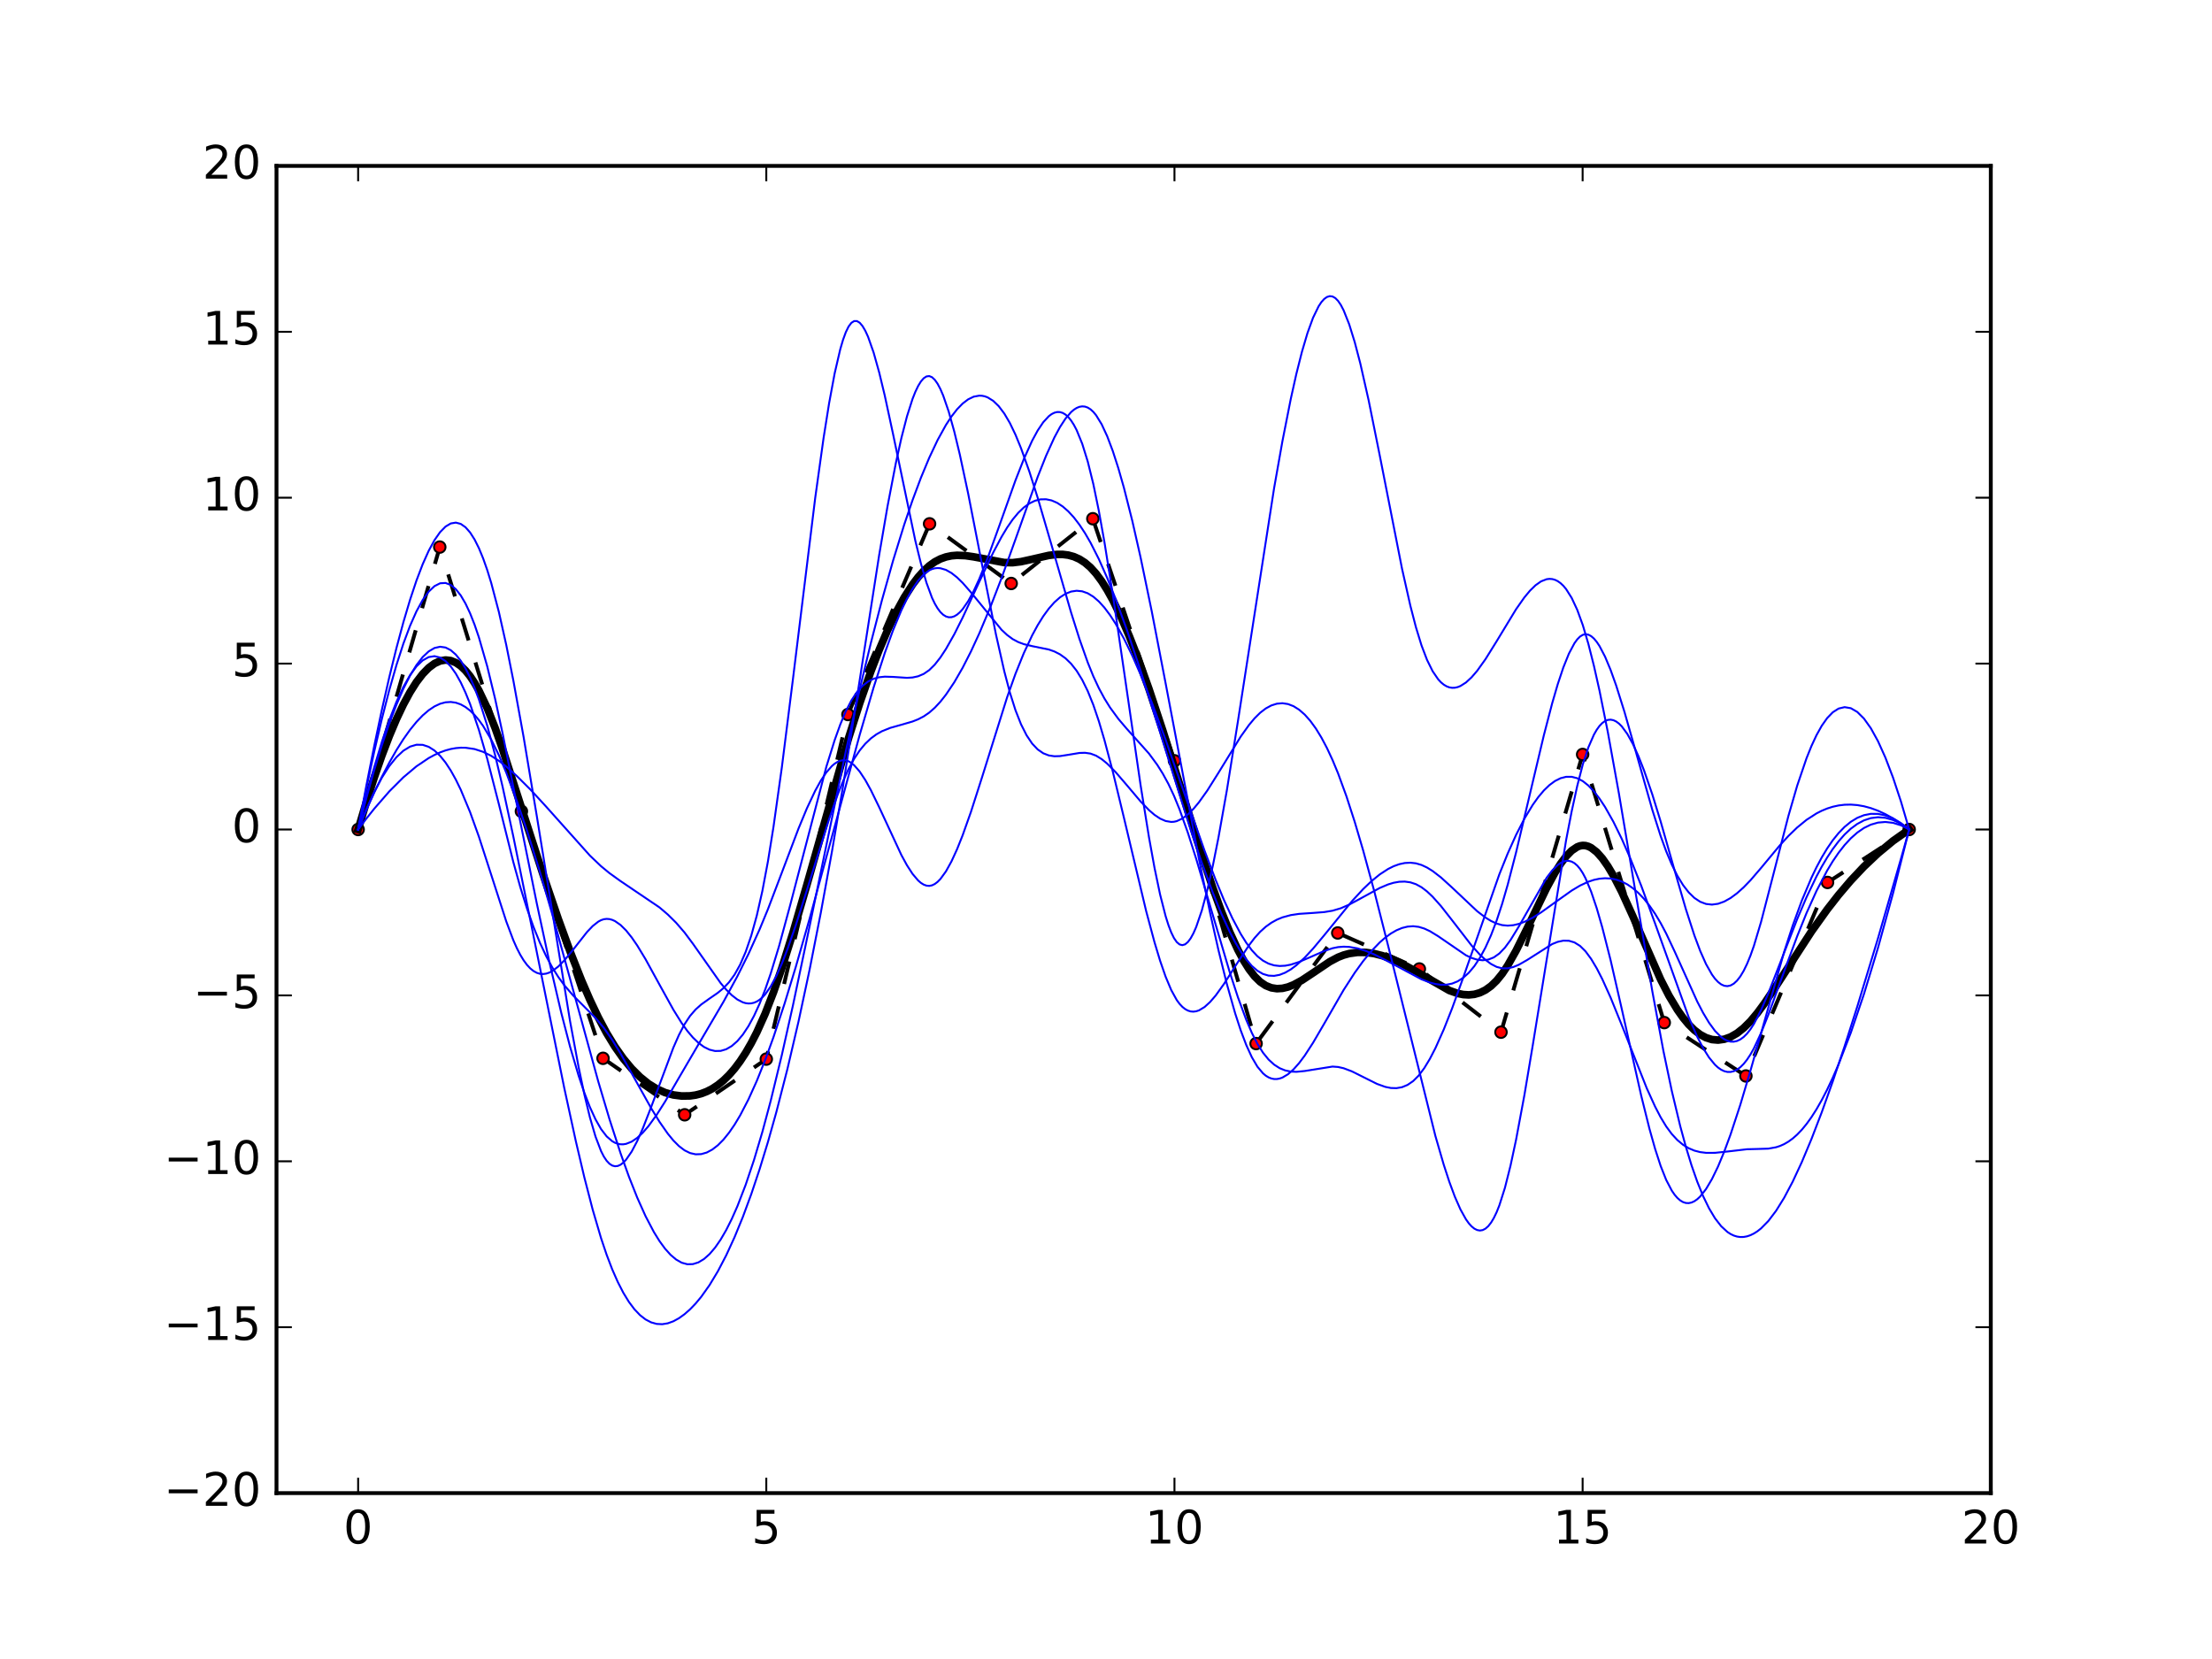 <?xml version="1.0" encoding="utf-8" standalone="no"?>
<!DOCTYPE svg PUBLIC "-//W3C//DTD SVG 1.1//EN"
  "http://www.w3.org/Graphics/SVG/1.1/DTD/svg11.dtd">
<!-- Created with matplotlib (http://matplotlib.org/) -->
<svg height="432pt" version="1.1" viewBox="0 0 576 432" width="576pt" xmlns="http://www.w3.org/2000/svg" xmlns:xlink="http://www.w3.org/1999/xlink">
 <defs>
  <style type="text/css">
*{stroke-linecap:butt;stroke-linejoin:round;stroke-miterlimit:100000;}
  </style>
 </defs>
 <g id="figure_1">
  <g id="patch_1">
   <path d="M 0 432 
L 576 432 
L 576 0 
L 0 0 
z
" style="fill:#ffffff;"/>
  </g>
  <g id="axes_1">
   <g id="patch_2">
    <path d="M 72 388.8 
L 518.4 388.8 
L 518.4 43.2 
L 72 43.2 
z
" style="fill:#ffffff;"/>
   </g>
   <g id="line2d_1">
    <path clip-path="url(#pff82e21179)" d="M 93.257 216 
L 114.514 142.457 
L 135.771 211.256 
L 157.029 275.582 
L 178.286 290.29 
L 199.543 275.791 
L 220.8 186.058 
L 242.057 136.403 
L 263.314 151.938 
L 284.571 135.074 
L 305.829 198.109 
L 327.086 271.746 
L 348.343 242.943 
L 369.6 252.316 
L 390.857 268.776 
L 412.114 196.458 
L 433.371 266.286 
L 454.629 280.179 
L 475.886 229.789 
L 497.143 216 
" style="fill:none;stroke:#000000;stroke-dasharray:6,6;stroke-dashoffset:0.0;"/>
    <defs>
     <path d="M 0 1.5 
C 0.398 1.5 0.779 1.342 1.061 1.061 
C 1.342 0.779 1.5 0.398 1.5 0 
C 1.5 -0.398 1.342 -0.779 1.061 -1.061 
C 0.779 -1.342 0.398 -1.5 0 -1.5 
C -0.398 -1.5 -0.779 -1.342 -1.061 -1.061 
C -1.342 -0.779 -1.5 -0.398 -1.5 0 
C -1.5 0.398 -1.342 0.779 -1.061 1.061 
C -0.779 1.342 -0.398 1.5 0 1.5 
z
" id="m73a9b9387b" style="stroke:#000000;stroke-width:0.5;"/>
    </defs>
    <g clip-path="url(#pff82e21179)">
     <use style="fill:#ff0000;stroke:#000000;stroke-width:0.5;" x="93.257" xlink:href="#m73a9b9387b" y="216.0"/>
     <use style="fill:#ff0000;stroke:#000000;stroke-width:0.5;" x="114.514" xlink:href="#m73a9b9387b" y="142.457"/>
     <use style="fill:#ff0000;stroke:#000000;stroke-width:0.5;" x="135.771" xlink:href="#m73a9b9387b" y="211.256"/>
     <use style="fill:#ff0000;stroke:#000000;stroke-width:0.5;" x="157.029" xlink:href="#m73a9b9387b" y="275.582"/>
     <use style="fill:#ff0000;stroke:#000000;stroke-width:0.5;" x="178.286" xlink:href="#m73a9b9387b" y="290.29"/>
     <use style="fill:#ff0000;stroke:#000000;stroke-width:0.5;" x="199.543" xlink:href="#m73a9b9387b" y="275.791"/>
     <use style="fill:#ff0000;stroke:#000000;stroke-width:0.5;" x="220.8" xlink:href="#m73a9b9387b" y="186.058"/>
     <use style="fill:#ff0000;stroke:#000000;stroke-width:0.5;" x="242.057" xlink:href="#m73a9b9387b" y="136.403"/>
     <use style="fill:#ff0000;stroke:#000000;stroke-width:0.5;" x="263.314" xlink:href="#m73a9b9387b" y="151.938"/>
     <use style="fill:#ff0000;stroke:#000000;stroke-width:0.5;" x="284.571" xlink:href="#m73a9b9387b" y="135.074"/>
     <use style="fill:#ff0000;stroke:#000000;stroke-width:0.5;" x="305.829" xlink:href="#m73a9b9387b" y="198.109"/>
     <use style="fill:#ff0000;stroke:#000000;stroke-width:0.5;" x="327.086" xlink:href="#m73a9b9387b" y="271.746"/>
     <use style="fill:#ff0000;stroke:#000000;stroke-width:0.5;" x="348.343" xlink:href="#m73a9b9387b" y="242.943"/>
     <use style="fill:#ff0000;stroke:#000000;stroke-width:0.5;" x="369.6" xlink:href="#m73a9b9387b" y="252.316"/>
     <use style="fill:#ff0000;stroke:#000000;stroke-width:0.5;" x="390.857" xlink:href="#m73a9b9387b" y="268.776"/>
     <use style="fill:#ff0000;stroke:#000000;stroke-width:0.5;" x="412.114" xlink:href="#m73a9b9387b" y="196.458"/>
     <use style="fill:#ff0000;stroke:#000000;stroke-width:0.5;" x="433.371" xlink:href="#m73a9b9387b" y="266.286"/>
     <use style="fill:#ff0000;stroke:#000000;stroke-width:0.5;" x="454.629" xlink:href="#m73a9b9387b" y="280.179"/>
     <use style="fill:#ff0000;stroke:#000000;stroke-width:0.5;" x="475.886" xlink:href="#m73a9b9387b" y="229.789"/>
     <use style="fill:#ff0000;stroke:#000000;stroke-width:0.5;" x="497.143" xlink:href="#m73a9b9387b" y="216.0"/>
    </g>
   </g>
   <g id="line2d_2">
    <path clip-path="url(#pff82e21179)" d="M 93.257 216 
L 95.393 208.855 
L 97.457 202.434 
L 99.451 196.711 
L 101.378 191.658 
L 103.239 187.249 
L 105.036 183.455 
L 106.772 180.25 
L 108.449 177.607 
L 110.068 175.498 
L 111.632 173.896 
L 113.144 172.775 
L 114.604 172.107 
L 116.016 171.865 
L 117.381 172.022 
L 118.701 172.55 
L 119.979 173.423 
L 121.216 174.613 
L 122.415 176.093 
L 123.578 177.837 
L 124.707 179.816 
L 126.871 184.374 
L 128.924 189.55 
L 130.882 195.126 
L 134.583 206.615 
L 141.412 227.721 
L 145.383 239.34 
L 148.439 247.721 
L 151.416 255.261 
L 153.613 260.347 
L 155.793 264.933 
L 157.966 269.007 
L 160.138 272.573 
L 162.311 275.653 
L 164.483 278.267 
L 166.656 280.437 
L 168.829 282.186 
L 171.001 283.535 
L 173.174 284.506 
L 175.346 285.12 
L 177.519 285.4 
L 179.691 285.363 
L 181.14 285.155 
L 182.588 284.782 
L 184.037 284.23 
L 185.485 283.485 
L 186.933 282.532 
L 188.382 281.356 
L 189.83 279.943 
L 191.279 278.279 
L 192.727 276.348 
L 194.175 274.137 
L 195.624 271.63 
L 197.072 268.814 
L 199.245 263.976 
L 201.417 258.377 
L 203.59 252.099 
L 206.487 242.884 
L 210.108 230.419 
L 220.97 192.18 
L 223.867 183.111 
L 226.764 174.854 
L 228.937 169.232 
L 231.109 164.129 
L 233.282 159.571 
L 235.454 155.587 
L 237.627 152.201 
L 239.075 150.291 
L 240.524 148.667 
L 241.972 147.337 
L 243.42 146.303 
L 244.869 145.544 
L 246.317 145.027 
L 247.765 144.722 
L 249.214 144.598 
L 251.386 144.684 
L 253.559 145.003 
L 261.525 146.489 
L 263.698 146.521 
L 265.87 146.257 
L 268.767 145.618 
L 273.112 144.623 
L 275.285 144.369 
L 276.733 144.372 
L 278.182 144.553 
L 279.63 144.948 
L 281.078 145.593 
L 282.527 146.523 
L 283.975 147.774 
L 285.423 149.379 
L 286.872 151.342 
L 288.32 153.641 
L 289.769 156.254 
L 291.941 160.715 
L 294.114 165.759 
L 296.286 171.313 
L 299.183 179.384 
L 302.804 190.294 
L 307.873 206.482 
L 312.943 222.634 
L 315.839 231.266 
L 318.012 237.237 
L 320.185 242.641 
L 322.357 247.359 
L 323.806 250.063 
L 325.254 252.373 
L 326.702 254.252 
L 328.151 255.67 
L 329.599 256.646 
L 331.047 257.223 
L 332.496 257.447 
L 333.944 257.361 
L 335.393 257.01 
L 336.841 256.438 
L 339.014 255.265 
L 341.91 253.344 
L 346.255 250.422 
L 348.428 249.267 
L 349.876 248.702 
L 351.325 248.304 
L 353.497 247.999 
L 355.67 248.013 
L 357.843 248.314 
L 360.015 248.869 
L 362.188 249.644 
L 365.084 250.963 
L 367.981 252.536 
L 377.396 257.923 
L 379.568 258.686 
L 381.017 258.981 
L 382.465 259.07 
L 383.913 258.923 
L 385.362 258.509 
L 386.81 257.798 
L 388.259 256.76 
L 389.707 255.363 
L 391.155 253.579 
L 392.604 251.407 
L 394.776 247.563 
L 397.673 241.73 
L 402.742 231.215 
L 404.915 227.228 
L 406.363 224.926 
L 407.812 222.993 
L 409.26 221.504 
L 410.709 220.531 
L 411.433 220.261 
L 412.157 220.147 
L 412.881 220.195 
L 413.605 220.4 
L 414.329 220.754 
L 415.778 221.876 
L 417.226 223.501 
L 418.675 225.564 
L 420.123 228.003 
L 422.296 232.23 
L 425.192 238.597 
L 432.434 255.066 
L 434.607 259.301 
L 436.787 262.933 
L 438.249 265.001 
L 439.722 266.773 
L 441.21 268.24 
L 442.717 269.39 
L 444.244 270.213 
L 445.796 270.698 
L 447.377 270.835 
L 448.988 270.613 
L 450.635 270.022 
L 452.319 269.05 
L 454.046 267.688 
L 455.817 265.924 
L 457.637 263.752 
L 459.518 261.198 
L 462.49 256.761 
L 471.699 242.563 
L 475.796 236.832 
L 478.768 233.024 
L 481.951 229.283 
L 485.364 225.661 
L 489.022 222.206 
L 492.943 218.969 
L 497.143 216 
L 497.143 216 
" style="fill:none;stroke:#000000;stroke-linecap:square;stroke-width:2.0;"/>
   </g>
   <g id="line2d_3">
    <path clip-path="url(#pff82e21179)" d="M 93.257 216 
L 95.393 204.597 
L 97.457 194.201 
L 99.451 184.779 
L 101.378 176.299 
L 103.239 168.729 
L 105.036 162.038 
L 106.772 156.194 
L 108.449 151.164 
L 110.068 146.917 
L 111.632 143.421 
L 113.144 140.644 
L 114.604 138.554 
L 116.016 137.119 
L 117.381 136.307 
L 118.701 136.087 
L 119.979 136.426 
L 121.216 137.293 
L 122.415 138.656 
L 123.578 140.482 
L 124.707 142.74 
L 125.804 145.398 
L 126.871 148.424 
L 127.91 151.787 
L 129.914 159.392 
L 131.831 167.959 
L 133.68 177.233 
L 136.354 191.962 
L 139.765 212.399 
L 148.439 265.9 
L 150.678 277.919 
L 152.151 284.921 
L 153.613 290.974 
L 155.068 295.959 
L 156.517 299.757 
L 157.242 301.173 
L 157.966 302.258 
L 158.69 303.028 
L 159.414 303.5 
L 160.138 303.69 
L 160.863 303.616 
L 161.587 303.294 
L 162.311 302.742 
L 163.035 301.977 
L 164.483 299.874 
L 165.932 297.122 
L 167.38 293.856 
L 169.553 288.291 
L 175.346 272.791 
L 176.795 269.502 
L 178.243 266.72 
L 179.691 264.538 
L 181.14 262.868 
L 182.588 261.57 
L 184.761 260.015 
L 186.933 258.514 
L 188.382 257.311 
L 189.83 255.783 
L 191.279 253.792 
L 192.727 251.197 
L 194.175 247.86 
L 195.624 243.641 
L 197.072 238.401 
L 198.52 232.001 
L 199.969 224.303 
L 201.417 215.299 
L 203.59 199.829 
L 206.487 176.793 
L 212.28 129.651 
L 214.453 114.077 
L 215.901 104.982 
L 217.349 97.195 
L 218.798 90.957 
L 219.522 88.494 
L 220.246 86.508 
L 220.97 85.029 
L 221.695 84.068 
L 222.419 83.603 
L 223.143 83.604 
L 223.867 84.042 
L 224.591 84.889 
L 225.316 86.118 
L 226.04 87.698 
L 227.488 91.801 
L 228.937 96.971 
L 230.385 102.979 
L 232.557 113.064 
L 238.351 140.814 
L 239.799 146.711 
L 241.248 151.735 
L 242.696 155.663 
L 243.42 157.18 
L 244.145 158.413 
L 244.869 159.373 
L 245.593 160.072 
L 246.317 160.521 
L 247.041 160.732 
L 247.765 160.717 
L 248.49 160.488 
L 249.214 160.057 
L 249.938 159.435 
L 250.662 158.634 
L 252.111 156.543 
L 253.559 153.877 
L 255.007 150.732 
L 257.18 145.321 
L 260.077 137.305 
L 264.422 125.097 
L 266.594 119.566 
L 268.767 114.765 
L 270.215 112.097 
L 271.664 109.941 
L 273.112 108.374 
L 273.836 107.835 
L 274.561 107.471 
L 275.285 107.291 
L 276.009 107.306 
L 276.733 107.524 
L 277.457 107.955 
L 278.182 108.609 
L 278.906 109.494 
L 279.63 110.62 
L 280.354 111.997 
L 281.802 115.539 
L 283.251 120.197 
L 284.699 126.044 
L 286.148 133.096 
L 287.596 141.179 
L 289.769 154.783 
L 292.665 174.587 
L 297.01 204.476 
L 299.183 217.978 
L 300.631 225.967 
L 302.08 232.904 
L 303.528 238.579 
L 304.252 240.879 
L 304.977 242.785 
L 305.701 244.272 
L 306.425 245.317 
L 307.149 245.926 
L 307.873 246.116 
L 308.598 245.903 
L 309.322 245.304 
L 310.046 244.337 
L 310.77 243.017 
L 311.494 241.363 
L 312.943 237.115 
L 314.391 231.73 
L 315.839 225.341 
L 317.288 218.084 
L 319.46 205.866 
L 322.357 187.793 
L 331.772 127.115 
L 333.944 114.866 
L 336.117 103.872 
L 337.565 97.374 
L 339.014 91.635 
L 340.462 86.734 
L 341.91 82.752 
L 343.359 79.768 
L 344.083 78.675 
L 344.807 77.862 
L 345.531 77.339 
L 346.255 77.116 
L 346.98 77.203 
L 347.704 77.609 
L 348.428 78.345 
L 349.152 79.413 
L 349.876 80.799 
L 351.325 84.44 
L 352.773 89.111 
L 354.222 94.653 
L 356.394 104.257 
L 359.291 118.641 
L 365.084 148.09 
L 367.257 157.742 
L 368.705 163.327 
L 370.154 168.051 
L 371.602 171.847 
L 373.051 174.774 
L 374.499 176.895 
L 375.223 177.674 
L 375.947 178.276 
L 376.672 178.71 
L 377.396 178.984 
L 378.12 179.105 
L 378.844 179.082 
L 379.568 178.923 
L 380.292 178.636 
L 381.741 177.713 
L 383.189 176.376 
L 384.638 174.692 
L 386.81 171.656 
L 389.707 167.003 
L 394.776 158.654 
L 396.949 155.558 
L 398.397 153.814 
L 399.846 152.402 
L 401.294 151.384 
L 402.742 150.824 
L 403.467 150.736 
L 404.191 150.787 
L 404.915 150.985 
L 405.639 151.336 
L 406.363 151.851 
L 407.088 152.536 
L 407.812 153.399 
L 409.26 155.693 
L 410.709 158.797 
L 412.157 162.775 
L 413.605 167.66 
L 415.054 173.377 
L 416.502 179.823 
L 418.675 190.641 
L 421.571 206.676 
L 425.917 232.536 
L 430.262 258.137 
L 433.158 273.711 
L 435.332 284.073 
L 437.517 293.196 
L 438.984 298.587 
L 440.464 303.426 
L 441.961 307.711 
L 443.477 311.441 
L 445.017 314.615 
L 446.583 317.232 
L 448.178 319.292 
L 449.807 320.794 
L 450.635 321.335 
L 451.472 321.736 
L 452.319 321.997 
L 453.177 322.118 
L 454.046 322.099 
L 454.925 321.939 
L 455.817 321.639 
L 456.72 321.198 
L 457.637 320.614 
L 458.569 319.879 
L 460.486 317.927 
L 462.49 315.283 
L 464.596 311.889 
L 466.822 307.684 
L 469.184 302.61 
L 471.699 296.608 
L 474.384 289.617 
L 477.256 281.579 
L 480.332 272.434 
L 483.628 262.124 
L 489.022 244.342 
L 495.007 223.604 
L 497.143 216 
L 497.143 216 
" style="fill:none;stroke:#0000ff;stroke-linecap:square;stroke-width:0.5;"/>
   </g>
   <g id="line2d_4">
    <path clip-path="url(#pff82e21179)" d="M 93.257 216 
L 95.393 207.821 
L 97.457 200.512 
L 99.451 194.042 
L 101.378 188.379 
L 103.239 183.494 
L 105.036 179.353 
L 106.772 175.927 
L 108.449 173.183 
L 110.068 171.09 
L 111.632 169.618 
L 113.144 168.735 
L 114.604 168.409 
L 116.016 168.61 
L 117.381 169.306 
L 118.701 170.465 
L 119.979 172.057 
L 121.216 174.051 
L 122.415 176.414 
L 123.578 179.116 
L 124.707 182.126 
L 126.871 188.942 
L 128.924 196.613 
L 130.882 204.888 
L 133.68 217.887 
L 138.928 243.72 
L 146.923 283.268 
L 149.936 297.123 
L 152.151 306.544 
L 154.341 315.013 
L 156.517 322.426 
L 157.966 326.73 
L 159.414 330.519 
L 160.863 333.814 
L 162.311 336.634 
L 163.759 339.001 
L 165.208 340.934 
L 166.656 342.455 
L 168.104 343.583 
L 169.553 344.34 
L 171.001 344.745 
L 172.45 344.82 
L 173.898 344.584 
L 175.346 344.058 
L 176.795 343.263 
L 178.243 342.219 
L 179.691 340.943 
L 181.14 339.437 
L 182.588 337.696 
L 184.761 334.638 
L 186.933 331.036 
L 189.106 326.878 
L 191.279 322.153 
L 193.451 316.851 
L 195.624 310.961 
L 197.796 304.471 
L 199.969 297.372 
L 202.141 289.653 
L 205.038 278.384 
L 207.935 265.982 
L 210.832 252.431 
L 213.728 237.714 
L 216.625 221.813 
L 219.522 204.71 
L 223.143 181.711 
L 228.937 144.509 
L 231.109 131.843 
L 233.282 120.558 
L 234.73 114.015 
L 236.178 108.409 
L 237.627 103.868 
L 238.351 102.038 
L 239.075 100.522 
L 239.799 99.337 
L 240.524 98.499 
L 241.248 98.024 
L 241.972 97.929 
L 242.696 98.224 
L 243.42 98.898 
L 244.145 99.928 
L 244.869 101.293 
L 245.593 102.971 
L 247.041 107.176 
L 248.49 112.371 
L 249.938 118.381 
L 252.111 128.541 
L 255.732 147.076 
L 259.353 165.25 
L 261.525 174.847 
L 262.973 180.337 
L 264.422 184.917 
L 265.87 188.596 
L 267.319 191.468 
L 268.767 193.623 
L 270.215 195.154 
L 271.664 196.154 
L 273.112 196.715 
L 274.561 196.928 
L 276.009 196.887 
L 278.182 196.55 
L 281.078 196.07 
L 282.527 196.024 
L 283.975 196.232 
L 285.423 196.779 
L 286.872 197.673 
L 288.32 198.855 
L 290.493 201.041 
L 293.39 204.413 
L 297.01 208.695 
L 299.183 210.944 
L 300.631 212.187 
L 302.08 213.155 
L 303.528 213.789 
L 304.977 214.03 
L 305.701 213.984 
L 306.425 213.819 
L 307.873 213.147 
L 309.322 212.065 
L 310.77 210.628 
L 312.218 208.89 
L 314.391 205.84 
L 317.288 201.231 
L 323.081 191.803 
L 325.254 188.76 
L 326.702 187.029 
L 328.151 185.597 
L 329.599 184.484 
L 331.047 183.697 
L 332.496 183.24 
L 333.944 183.117 
L 335.393 183.334 
L 336.841 183.895 
L 338.289 184.806 
L 339.738 186.072 
L 341.186 187.696 
L 342.635 189.685 
L 344.083 192.043 
L 345.531 194.774 
L 346.98 197.885 
L 348.428 201.379 
L 350.601 207.327 
L 352.773 214.034 
L 354.946 221.392 
L 357.843 232.022 
L 361.463 246.263 
L 373.775 295.811 
L 375.947 303.287 
L 377.396 307.725 
L 378.844 311.632 
L 380.292 314.925 
L 381.741 317.522 
L 382.465 318.533 
L 383.189 319.339 
L 383.913 319.931 
L 384.638 320.296 
L 385.362 320.426 
L 386.086 320.31 
L 386.81 319.937 
L 387.534 319.298 
L 388.259 318.382 
L 388.983 317.179 
L 389.707 315.679 
L 390.431 313.87 
L 391.88 309.304 
L 393.328 303.562 
L 394.776 296.814 
L 396.949 285.175 
L 399.121 272.225 
L 407.812 218.768 
L 409.26 211.283 
L 410.709 204.657 
L 412.157 199.061 
L 413.605 194.621 
L 415.054 191.303 
L 415.778 190.043 
L 416.502 189.038 
L 417.226 188.28 
L 417.95 187.759 
L 418.675 187.467 
L 419.399 187.395 
L 420.123 187.535 
L 420.847 187.878 
L 421.571 188.415 
L 422.296 189.138 
L 423.744 191.107 
L 425.192 193.715 
L 426.641 196.894 
L 428.089 200.574 
L 430.262 206.883 
L 432.434 213.932 
L 436.059 226.638 
L 438.984 236.704 
L 441.21 243.568 
L 442.717 247.593 
L 444.244 251.038 
L 445.796 253.782 
L 446.583 254.854 
L 447.377 255.706 
L 448.178 256.323 
L 448.988 256.69 
L 449.807 256.792 
L 450.635 256.614 
L 451.472 256.141 
L 452.319 255.358 
L 453.177 254.251 
L 454.046 252.803 
L 454.925 251.001 
L 455.817 248.829 
L 456.72 246.273 
L 458.569 240.088 
L 461.476 228.882 
L 465.693 212.488 
L 467.985 204.588 
L 470.421 197.431 
L 471.699 194.259 
L 473.019 191.426 
L 474.384 188.983 
L 475.796 186.982 
L 477.256 185.474 
L 478.768 184.508 
L 480.332 184.138 
L 481.951 184.414 
L 483.628 185.386 
L 485.364 187.106 
L 487.161 189.626 
L 489.022 192.996 
L 490.949 197.267 
L 492.943 202.491 
L 495.007 208.718 
L 497.143 216 
L 497.143 216 
" style="fill:none;stroke:#0000ff;stroke-linecap:square;stroke-width:0.5;"/>
   </g>
   <g id="line2d_5">
    <path clip-path="url(#pff82e21179)" d="M 93.257 216 
L 95.393 205.279 
L 97.457 195.676 
L 99.451 187.15 
L 101.378 179.658 
L 103.239 173.158 
L 105.036 167.608 
L 106.772 162.965 
L 108.449 159.188 
L 110.068 156.233 
L 111.632 154.059 
L 113.144 152.624 
L 114.604 151.885 
L 116.016 151.801 
L 117.381 152.328 
L 118.701 153.425 
L 119.979 155.049 
L 121.216 157.158 
L 122.415 159.711 
L 123.578 162.664 
L 124.707 165.976 
L 126.871 173.505 
L 128.924 181.963 
L 130.882 191.009 
L 134.583 209.521 
L 139.765 235.179 
L 143.023 250.354 
L 146.156 263.762 
L 148.439 272.544 
L 150.678 280.143 
L 152.151 284.513 
L 153.613 288.298 
L 155.068 291.474 
L 156.517 294.017 
L 157.966 295.907 
L 159.414 297.164 
L 160.138 297.571 
L 160.863 297.837 
L 161.587 297.97 
L 162.311 297.975 
L 163.035 297.858 
L 164.483 297.284 
L 165.932 296.296 
L 167.38 294.944 
L 168.829 293.277 
L 171.001 290.291 
L 173.174 286.871 
L 176.795 280.653 
L 181.864 271.977 
L 188.382 260.882 
L 192.003 254.225 
L 194.9 248.412 
L 197.796 242.017 
L 199.969 236.754 
L 203.59 227.226 
L 207.935 215.746 
L 210.108 210.507 
L 212.28 205.9 
L 213.728 203.29 
L 215.177 201.125 
L 216.625 199.473 
L 217.349 198.859 
L 218.074 198.398 
L 218.798 198.098 
L 219.522 197.968 
L 220.246 198.015 
L 220.97 198.247 
L 221.695 198.667 
L 222.419 199.262 
L 223.867 200.921 
L 225.316 203.113 
L 226.764 205.727 
L 228.937 210.196 
L 234.73 222.678 
L 236.178 225.325 
L 237.627 227.56 
L 239.075 229.272 
L 239.799 229.898 
L 240.524 230.351 
L 241.248 230.617 
L 241.972 230.684 
L 242.696 230.539 
L 243.42 230.187 
L 244.145 229.639 
L 244.869 228.904 
L 246.317 226.915 
L 247.765 224.301 
L 249.214 221.143 
L 250.662 217.521 
L 252.835 211.397 
L 255.732 202.365 
L 262.249 181.577 
L 264.422 175.469 
L 266.594 170.09 
L 268.767 165.458 
L 270.215 162.79 
L 271.664 160.463 
L 273.112 158.479 
L 274.561 156.841 
L 276.009 155.554 
L 277.457 154.621 
L 278.906 154.044 
L 280.354 153.828 
L 281.802 153.976 
L 283.251 154.49 
L 284.699 155.375 
L 286.148 156.628 
L 287.596 158.231 
L 289.044 160.161 
L 290.493 162.397 
L 292.665 166.276 
L 294.838 170.719 
L 297.01 175.652 
L 299.907 182.862 
L 303.528 192.646 
L 308.598 207.156 
L 313.667 221.53 
L 316.564 229.157 
L 318.736 234.4 
L 320.909 239.114 
L 323.081 243.191 
L 324.53 245.502 
L 325.978 247.448 
L 327.427 249 
L 328.875 250.146 
L 330.323 250.924 
L 331.772 251.376 
L 333.22 251.542 
L 334.668 251.466 
L 336.117 251.189 
L 338.289 250.487 
L 341.186 249.238 
L 344.807 247.644 
L 346.98 246.922 
L 348.428 246.624 
L 349.876 246.511 
L 351.325 246.573 
L 353.497 246.954 
L 355.67 247.625 
L 357.843 248.526 
L 360.739 249.979 
L 370.154 255.004 
L 372.326 255.844 
L 373.775 256.23 
L 375.223 256.431 
L 376.672 256.409 
L 378.12 256.124 
L 379.568 255.539 
L 381.017 254.614 
L 382.465 253.31 
L 383.913 251.588 
L 385.362 249.411 
L 386.81 246.739 
L 388.259 243.533 
L 389.707 239.754 
L 391.155 235.364 
L 392.604 230.372 
L 394.776 221.998 
L 398.397 206.715 
L 402.018 191.453 
L 404.191 183.11 
L 405.639 178.147 
L 407.088 173.807 
L 408.536 170.214 
L 409.984 167.491 
L 410.709 166.496 
L 411.433 165.764 
L 412.157 165.312 
L 412.881 165.15 
L 413.605 165.266 
L 414.329 165.646 
L 415.054 166.275 
L 415.778 167.139 
L 416.502 168.222 
L 417.95 170.988 
L 419.399 174.455 
L 420.847 178.505 
L 423.02 185.415 
L 425.917 195.567 
L 430.262 210.884 
L 432.434 217.719 
L 433.883 221.7 
L 435.332 225.139 
L 436.787 228.049 
L 438.249 230.45 
L 439.722 232.364 
L 441.21 233.811 
L 442.717 234.812 
L 444.244 235.387 
L 445.796 235.557 
L 447.377 235.343 
L 448.988 234.764 
L 450.635 233.843 
L 452.319 232.599 
L 454.046 231.053 
L 455.817 229.226 
L 458.569 226.02 
L 463.529 220.05 
L 465.693 217.689 
L 467.985 215.473 
L 470.421 213.484 
L 473.019 211.809 
L 474.384 211.116 
L 475.796 210.533 
L 477.256 210.071 
L 478.768 209.74 
L 480.332 209.551 
L 481.951 209.515 
L 483.628 209.643 
L 485.364 209.944 
L 487.161 210.43 
L 489.022 211.111 
L 490.949 211.998 
L 492.943 213.101 
L 495.007 214.432 
L 497.143 216 
L 497.143 216 
" style="fill:none;stroke:#0000ff;stroke-linecap:square;stroke-width:0.5;"/>
   </g>
   <g id="line2d_6">
    <path clip-path="url(#pff82e21179)" d="M 93.257 216 
L 95.393 210.704 
L 97.457 206.211 
L 99.451 202.482 
L 101.378 199.478 
L 103.239 197.159 
L 105.036 195.487 
L 106.772 194.421 
L 108.449 193.923 
L 110.068 193.953 
L 111.632 194.472 
L 113.144 195.44 
L 114.604 196.818 
L 116.016 198.567 
L 117.381 200.647 
L 118.701 203.019 
L 119.979 205.644 
L 122.415 211.494 
L 124.707 217.882 
L 127.91 227.787 
L 131.831 239.94 
L 133.68 244.857 
L 134.583 246.89 
L 135.475 248.622 
L 136.354 250.068 
L 137.223 251.245 
L 138.081 252.168 
L 138.928 252.852 
L 139.765 253.315 
L 140.593 253.571 
L 141.412 253.638 
L 142.222 253.53 
L 143.023 253.265 
L 143.817 252.856 
L 145.383 251.677 
L 146.923 250.12 
L 149.19 247.356 
L 152.883 242.667 
L 154.341 241.136 
L 155.793 239.992 
L 156.517 239.605 
L 157.242 239.363 
L 157.966 239.273 
L 158.69 239.329 
L 159.414 239.524 
L 160.138 239.848 
L 161.587 240.857 
L 163.035 242.293 
L 164.483 244.095 
L 165.932 246.199 
L 168.104 249.785 
L 171.725 256.389 
L 175.346 262.931 
L 177.519 266.421 
L 178.967 268.436 
L 180.416 270.152 
L 181.864 271.551 
L 183.312 272.616 
L 184.761 273.332 
L 186.209 273.683 
L 187.658 273.651 
L 189.106 273.222 
L 190.554 272.377 
L 192.003 271.102 
L 193.451 269.38 
L 194.9 267.194 
L 196.348 264.528 
L 197.796 261.367 
L 199.245 257.693 
L 200.693 253.499 
L 202.866 246.361 
L 205.762 235.699 
L 215.177 199.664 
L 217.349 192.713 
L 218.798 188.674 
L 220.246 185.209 
L 221.695 182.395 
L 223.143 180.22 
L 224.591 178.606 
L 226.04 177.476 
L 227.488 176.751 
L 228.937 176.352 
L 230.385 176.2 
L 232.557 176.266 
L 236.178 176.504 
L 237.627 176.414 
L 239.075 176.101 
L 240.524 175.486 
L 241.972 174.491 
L 243.42 173.056 
L 244.869 171.211 
L 246.317 169.01 
L 248.49 165.167 
L 250.662 160.84 
L 255.007 151.489 
L 258.628 143.883 
L 260.801 139.794 
L 262.249 137.381 
L 263.698 135.284 
L 265.146 133.539 
L 266.594 132.146 
L 268.043 131.101 
L 269.491 130.399 
L 270.94 130.036 
L 272.388 130.008 
L 273.836 130.31 
L 275.285 130.938 
L 276.733 131.888 
L 278.182 133.156 
L 279.63 134.737 
L 281.078 136.628 
L 282.527 138.823 
L 283.975 141.318 
L 286.148 145.611 
L 288.32 150.512 
L 290.493 155.942 
L 293.39 163.877 
L 297.01 174.654 
L 301.356 188.38 
L 310.046 216.067 
L 312.943 224.639 
L 315.839 232.522 
L 318.012 237.85 
L 320.185 242.576 
L 321.633 245.345 
L 323.081 247.778 
L 324.53 249.846 
L 325.978 251.524 
L 327.427 252.783 
L 328.875 253.615 
L 330.323 254.047 
L 331.772 254.112 
L 333.22 253.843 
L 334.668 253.273 
L 336.117 252.432 
L 337.565 251.355 
L 339.738 249.367 
L 341.91 247.028 
L 344.807 243.556 
L 352.049 234.666 
L 354.946 231.53 
L 357.118 229.46 
L 359.291 227.691 
L 361.463 226.276 
L 362.912 225.556 
L 364.36 225.034 
L 365.809 224.725 
L 367.257 224.644 
L 368.705 224.809 
L 370.154 225.234 
L 371.602 225.912 
L 373.051 226.809 
L 375.223 228.48 
L 378.12 231.115 
L 384.638 237.265 
L 386.81 238.927 
L 388.259 239.816 
L 389.707 240.486 
L 391.155 240.898 
L 392.604 241.035 
L 394.052 240.919 
L 395.5 240.581 
L 396.949 240.049 
L 399.121 238.955 
L 401.294 237.591 
L 404.915 234.993 
L 409.26 231.904 
L 411.433 230.604 
L 413.605 229.596 
L 415.054 229.119 
L 416.502 228.814 
L 417.95 228.692 
L 419.399 228.766 
L 420.847 229.049 
L 422.296 229.555 
L 423.744 230.294 
L 425.192 231.282 
L 426.641 232.528 
L 428.089 234.048 
L 429.537 235.853 
L 430.986 237.956 
L 432.434 240.369 
L 433.883 243.106 
L 436.059 247.729 
L 441.961 260.815 
L 443.477 263.728 
L 445.017 266.302 
L 446.583 268.44 
L 448.178 270.043 
L 448.988 270.613 
L 449.807 271.013 
L 450.635 271.23 
L 451.472 271.253 
L 452.319 271.069 
L 453.177 270.665 
L 454.046 270.029 
L 454.925 269.15 
L 455.817 268.015 
L 456.72 266.612 
L 458.569 263.035 
L 460.486 258.6 
L 463.529 250.794 
L 467.985 239.334 
L 470.421 233.623 
L 473.019 228.203 
L 474.384 225.668 
L 475.796 223.285 
L 477.256 221.079 
L 478.768 219.076 
L 480.332 217.303 
L 481.951 215.786 
L 483.628 214.552 
L 485.364 213.625 
L 487.161 213.032 
L 489.022 212.801 
L 490.949 212.955 
L 492.943 213.523 
L 495.007 214.529 
L 497.143 216 
L 497.143 216 
" style="fill:none;stroke:#0000ff;stroke-linecap:square;stroke-width:0.5;"/>
   </g>
   <g id="line2d_7">
    <path clip-path="url(#pff82e21179)" d="M 93.257 216 
L 95.393 207.351 
L 97.457 199.747 
L 99.451 193.142 
L 101.378 187.491 
L 103.239 182.75 
L 105.036 178.872 
L 106.772 175.814 
L 108.449 173.529 
L 110.068 171.973 
L 111.632 171.102 
L 113.144 170.868 
L 114.604 171.229 
L 116.016 172.138 
L 117.381 173.551 
L 118.701 175.422 
L 119.979 177.706 
L 121.216 180.359 
L 122.415 183.335 
L 124.707 190.077 
L 126.871 197.572 
L 129.914 209.435 
L 133.68 224.521 
L 135.475 230.98 
L 137.223 236.574 
L 138.928 241.383 
L 140.593 245.489 
L 142.222 248.974 
L 143.817 251.921 
L 145.383 254.409 
L 146.923 256.522 
L 149.19 259.167 
L 152.151 262.141 
L 155.068 265.085 
L 157.242 267.666 
L 159.414 270.78 
L 161.587 274.327 
L 165.208 280.783 
L 169.553 288.561 
L 171.725 292.107 
L 173.898 295.219 
L 175.346 296.979 
L 176.795 298.433 
L 178.243 299.536 
L 179.691 300.252 
L 181.14 300.58 
L 182.588 300.531 
L 184.037 300.114 
L 185.485 299.34 
L 186.933 298.218 
L 188.382 296.757 
L 189.83 294.969 
L 191.279 292.863 
L 192.727 290.448 
L 194.9 286.271 
L 197.072 281.456 
L 199.245 276.037 
L 201.417 270.051 
L 204.314 261.296 
L 207.211 251.808 
L 210.832 239.168 
L 216.625 217.907 
L 223.867 191.342 
L 227.488 179.001 
L 230.385 170.066 
L 232.557 164.096 
L 234.73 158.885 
L 236.178 155.892 
L 237.627 153.323 
L 239.075 151.214 
L 240.524 149.601 
L 241.972 148.518 
L 242.696 148.185 
L 243.42 147.987 
L 244.145 147.916 
L 244.869 147.966 
L 246.317 148.395 
L 247.765 149.212 
L 249.214 150.356 
L 250.662 151.767 
L 252.835 154.251 
L 260.801 163.997 
L 262.249 165.349 
L 263.698 166.42 
L 265.146 167.193 
L 266.594 167.73 
L 268.767 168.248 
L 273.112 169.133 
L 274.561 169.644 
L 276.009 170.382 
L 277.457 171.418 
L 278.906 172.823 
L 280.354 174.668 
L 281.802 177.025 
L 283.251 179.965 
L 284.699 183.558 
L 286.148 187.838 
L 287.596 192.717 
L 289.769 200.916 
L 292.665 212.914 
L 298.459 237.252 
L 300.631 245.358 
L 302.08 250.154 
L 303.528 254.335 
L 304.977 257.79 
L 306.425 260.412 
L 307.149 261.395 
L 307.873 262.173 
L 308.598 262.755 
L 309.322 263.151 
L 310.046 263.373 
L 310.77 263.43 
L 311.494 263.333 
L 312.218 263.093 
L 313.667 262.223 
L 315.115 260.905 
L 316.564 259.222 
L 318.736 256.194 
L 322.357 250.506 
L 325.254 246.13 
L 326.702 244.229 
L 328.151 242.624 
L 329.599 241.319 
L 331.047 240.283 
L 332.496 239.481 
L 333.944 238.882 
L 336.117 238.29 
L 338.289 237.968 
L 341.91 237.727 
L 344.807 237.505 
L 346.98 237.147 
L 349.152 236.505 
L 351.325 235.557 
L 354.222 234 
L 359.291 231.221 
L 361.463 230.303 
L 362.912 229.865 
L 364.36 229.607 
L 365.809 229.561 
L 367.257 229.761 
L 368.705 230.24 
L 370.154 231.032 
L 371.602 232.135 
L 373.051 233.502 
L 375.223 235.936 
L 378.12 239.631 
L 383.189 246.194 
L 385.362 248.6 
L 386.81 249.943 
L 388.259 251.016 
L 389.707 251.77 
L 391.155 252.153 
L 392.604 252.149 
L 394.052 251.815 
L 395.5 251.218 
L 397.673 249.973 
L 404.191 245.828 
L 405.639 245.252 
L 407.088 244.945 
L 408.536 244.974 
L 409.984 245.406 
L 411.433 246.307 
L 412.881 247.742 
L 414.329 249.705 
L 415.778 252.131 
L 417.226 254.949 
L 419.399 259.764 
L 422.296 266.916 
L 428.813 283.384 
L 430.986 288.161 
L 432.434 290.948 
L 433.883 293.335 
L 435.332 295.297 
L 436.787 296.868 
L 438.249 298.085 
L 439.722 298.987 
L 441.21 299.614 
L 442.717 300.003 
L 444.244 300.194 
L 446.583 300.192 
L 449.807 299.855 
L 454.925 299.259 
L 457.637 299.191 
L 460.486 299.102 
L 462.49 298.739 
L 463.529 298.398 
L 464.596 297.92 
L 465.693 297.283 
L 466.822 296.463 
L 467.985 295.439 
L 469.184 294.187 
L 470.421 292.684 
L 471.699 290.908 
L 473.019 288.836 
L 474.384 286.446 
L 475.796 283.713 
L 477.256 280.617 
L 478.768 277.133 
L 481.951 268.914 
L 485.364 258.873 
L 489.022 246.828 
L 492.943 232.598 
L 497.143 216 
L 497.143 216 
" style="fill:none;stroke:#0000ff;stroke-linecap:square;stroke-width:0.5;"/>
   </g>
   <g id="line2d_8">
    <path clip-path="url(#pff82e21179)" d="M 93.257 216 
L 95.393 213.171 
L 97.457 210.579 
L 101.378 206.071 
L 105.036 202.414 
L 108.449 199.545 
L 111.632 197.402 
L 113.144 196.582 
L 114.604 195.921 
L 116.016 195.41 
L 117.381 195.041 
L 118.701 194.806 
L 119.979 194.698 
L 121.216 194.708 
L 123.578 195.054 
L 125.804 195.78 
L 127.91 196.824 
L 129.914 198.123 
L 131.831 199.615 
L 134.583 202.077 
L 138.081 205.555 
L 142.222 210.053 
L 153.613 222.797 
L 156.517 225.56 
L 158.69 227.352 
L 161.587 229.434 
L 171.725 236.286 
L 173.898 238.141 
L 176.071 240.292 
L 178.243 242.809 
L 180.416 245.722 
L 187.658 256 
L 189.106 257.703 
L 190.554 259.146 
L 192.003 260.269 
L 193.451 261.01 
L 194.175 261.218 
L 194.9 261.308 
L 195.624 261.272 
L 196.348 261.103 
L 197.072 260.792 
L 197.796 260.333 
L 198.52 259.717 
L 199.245 258.937 
L 200.693 256.868 
L 202.141 254.167 
L 203.59 250.919 
L 205.038 247.209 
L 207.211 240.965 
L 210.108 231.818 
L 215.901 213.25 
L 218.074 207.07 
L 219.522 203.417 
L 220.97 200.237 
L 222.419 197.582 
L 223.867 195.411 
L 225.316 193.665 
L 226.764 192.288 
L 228.212 191.221 
L 229.661 190.407 
L 231.833 189.535 
L 234.73 188.72 
L 237.627 187.879 
L 239.075 187.305 
L 240.524 186.552 
L 241.972 185.562 
L 243.42 184.287 
L 244.869 182.726 
L 246.317 180.894 
L 248.49 177.664 
L 250.662 173.897 
L 252.835 169.638 
L 255.007 164.931 
L 257.904 158.037 
L 260.801 150.533 
L 264.422 140.462 
L 270.215 124.165 
L 272.388 118.692 
L 274.561 113.912 
L 276.009 111.219 
L 277.457 108.997 
L 278.906 107.312 
L 279.63 106.692 
L 280.354 106.23 
L 281.078 105.935 
L 281.802 105.816 
L 282.527 105.879 
L 283.251 106.135 
L 283.975 106.59 
L 284.699 107.253 
L 285.423 108.128 
L 286.872 110.488 
L 288.32 113.615 
L 289.769 117.448 
L 291.217 121.931 
L 292.665 127.003 
L 294.838 135.59 
L 297.01 145.176 
L 299.907 159.168 
L 303.528 177.949 
L 312.218 223.75 
L 315.115 237.76 
L 317.288 247.43 
L 319.46 256.191 
L 321.633 263.872 
L 323.081 268.307 
L 324.53 272.133 
L 325.978 275.301 
L 327.427 277.759 
L 328.875 279.489 
L 329.599 280.097 
L 330.323 280.543 
L 331.047 280.833 
L 331.772 280.977 
L 332.496 280.979 
L 333.22 280.849 
L 333.944 280.593 
L 335.393 279.732 
L 336.841 278.455 
L 338.289 276.819 
L 339.738 274.883 
L 341.91 271.543 
L 344.807 266.58 
L 349.876 257.787 
L 352.773 253.299 
L 354.946 250.294 
L 357.118 247.645 
L 359.291 245.394 
L 360.739 244.134 
L 362.188 243.081 
L 363.636 242.247 
L 365.084 241.645 
L 366.533 241.287 
L 367.981 241.185 
L 369.43 241.352 
L 370.878 241.791 
L 372.326 242.464 
L 374.499 243.792 
L 381.741 248.757 
L 383.189 249.439 
L 384.638 249.89 
L 386.086 250.054 
L 387.534 249.877 
L 388.983 249.305 
L 390.431 248.282 
L 391.88 246.764 
L 393.328 244.801 
L 395.5 241.255 
L 402.742 228.56 
L 404.191 226.661 
L 405.639 225.226 
L 406.363 224.715 
L 407.088 224.36 
L 407.812 224.175 
L 408.536 224.172 
L 409.26 224.364 
L 409.984 224.767 
L 410.709 225.391 
L 411.433 226.252 
L 412.157 227.362 
L 412.881 228.729 
L 414.329 232.179 
L 415.778 236.474 
L 417.226 241.481 
L 419.399 250.036 
L 422.296 262.694 
L 427.365 285.305 
L 429.537 294.013 
L 430.986 299.158 
L 432.434 303.621 
L 433.883 307.27 
L 435.332 310.035 
L 436.059 311.094 
L 436.787 311.941 
L 437.517 312.58 
L 438.249 313.016 
L 438.984 313.252 
L 439.722 313.292 
L 440.464 313.14 
L 441.21 312.8 
L 441.961 312.275 
L 442.717 311.569 
L 444.244 309.63 
L 445.796 307.013 
L 447.377 303.75 
L 448.988 299.87 
L 450.635 295.404 
L 453.177 287.673 
L 455.817 278.794 
L 464.596 247.834 
L 466.822 241.001 
L 469.184 234.525 
L 471.699 228.561 
L 473.019 225.821 
L 474.384 223.267 
L 475.796 220.921 
L 477.256 218.8 
L 478.768 216.925 
L 480.332 215.316 
L 481.951 213.991 
L 483.628 212.971 
L 485.364 212.275 
L 487.161 211.922 
L 489.022 211.933 
L 490.949 212.327 
L 492.943 213.123 
L 495.007 214.341 
L 497.143 216 
L 497.143 216 
" style="fill:none;stroke:#0000ff;stroke-linecap:square;stroke-width:0.5;"/>
   </g>
   <g id="line2d_9">
    <path clip-path="url(#pff82e21179)" d="M 93.257 216 
L 95.393 210.95 
L 97.457 206.372 
L 99.451 202.252 
L 101.378 198.575 
L 103.239 195.324 
L 105.036 192.486 
L 106.772 190.044 
L 108.449 187.984 
L 110.068 186.29 
L 111.632 184.948 
L 113.144 183.942 
L 114.604 183.257 
L 116.016 182.878 
L 117.381 182.79 
L 118.701 182.977 
L 119.979 183.425 
L 121.216 184.118 
L 122.415 185.04 
L 123.578 186.178 
L 124.707 187.516 
L 125.804 189.038 
L 127.91 192.576 
L 129.914 196.67 
L 131.831 201.2 
L 134.583 208.546 
L 137.223 216.286 
L 140.593 227.037 
L 143.817 238.104 
L 148.439 254.869 
L 155.793 281.639 
L 158.69 291.373 
L 161.587 300.293 
L 163.759 306.369 
L 165.932 311.854 
L 168.104 316.693 
L 170.277 320.828 
L 171.725 323.166 
L 173.174 325.15 
L 174.622 326.762 
L 176.071 327.986 
L 177.519 328.806 
L 178.967 329.204 
L 180.416 329.174 
L 181.864 328.722 
L 183.312 327.851 
L 184.761 326.568 
L 186.209 324.876 
L 187.658 322.782 
L 189.106 320.29 
L 190.554 317.405 
L 192.003 314.132 
L 194.175 308.506 
L 196.348 302.037 
L 198.52 294.741 
L 200.693 286.637 
L 203.59 274.711 
L 206.487 261.774 
L 210.832 241.121 
L 220.246 195.628 
L 223.867 179.477 
L 226.764 167.451 
L 229.661 156.269 
L 232.557 145.976 
L 235.454 136.616 
L 237.627 130.236 
L 239.799 124.426 
L 241.972 119.204 
L 244.145 114.597 
L 246.317 110.664 
L 247.765 108.449 
L 249.214 106.584 
L 250.662 105.089 
L 252.111 103.984 
L 253.559 103.289 
L 255.007 103.025 
L 255.732 103.06 
L 256.456 103.21 
L 257.18 103.479 
L 258.628 104.378 
L 260.077 105.778 
L 261.525 107.699 
L 262.973 110.161 
L 264.422 113.178 
L 265.87 116.705 
L 268.043 122.795 
L 270.215 129.626 
L 273.836 141.997 
L 278.906 159.486 
L 281.078 166.364 
L 283.251 172.518 
L 284.699 176.098 
L 286.148 179.206 
L 287.596 181.891 
L 289.044 184.22 
L 291.217 187.194 
L 293.39 189.747 
L 299.183 196.222 
L 301.356 199.173 
L 302.804 201.481 
L 304.252 204.14 
L 305.701 207.218 
L 307.149 210.764 
L 309.322 216.856 
L 311.494 223.658 
L 315.115 235.904 
L 320.185 253.04 
L 322.357 259.696 
L 324.53 265.583 
L 325.978 268.96 
L 327.427 271.812 
L 328.875 274.108 
L 330.323 275.892 
L 331.772 277.221 
L 333.22 278.151 
L 334.668 278.737 
L 336.117 279.036 
L 337.565 279.102 
L 339.738 278.889 
L 346.98 277.733 
L 348.428 277.838 
L 349.876 278.165 
L 352.049 278.986 
L 354.946 280.435 
L 358.567 282.245 
L 360.739 283.026 
L 362.188 283.314 
L 363.636 283.356 
L 365.084 283.103 
L 366.533 282.504 
L 367.981 281.508 
L 369.43 280.064 
L 370.878 278.133 
L 372.326 275.742 
L 373.775 272.942 
L 375.947 268.085 
L 378.12 262.591 
L 381.017 254.57 
L 390.431 227.653 
L 392.604 222.256 
L 394.776 217.42 
L 396.949 213.184 
L 399.121 209.584 
L 400.57 207.555 
L 402.018 205.836 
L 403.467 204.438 
L 404.915 203.372 
L 406.363 202.649 
L 407.812 202.28 
L 409.26 202.275 
L 410.709 202.646 
L 412.157 203.403 
L 413.605 204.552 
L 415.054 206.073 
L 416.502 207.942 
L 417.95 210.135 
L 420.123 213.981 
L 422.296 218.42 
L 424.468 223.371 
L 427.365 230.63 
L 430.986 240.489 
L 439.722 264.851 
L 441.961 269.967 
L 443.477 272.896 
L 445.017 275.353 
L 446.583 277.26 
L 447.377 277.985 
L 448.178 278.544 
L 448.988 278.929 
L 449.807 279.129 
L 450.635 279.136 
L 451.472 278.939 
L 452.319 278.53 
L 453.177 277.899 
L 454.046 277.037 
L 454.925 275.934 
L 455.817 274.581 
L 456.72 272.968 
L 458.569 269 
L 460.486 264.205 
L 464.596 252.931 
L 467.985 243.791 
L 470.421 237.747 
L 473.019 231.975 
L 475.796 226.675 
L 477.256 224.265 
L 478.768 222.048 
L 480.332 220.049 
L 481.951 218.293 
L 483.628 216.806 
L 485.364 215.611 
L 487.161 214.735 
L 489.022 214.202 
L 490.949 214.037 
L 492.943 214.265 
L 495.007 214.911 
L 497.143 216 
L 497.143 216 
" style="fill:none;stroke:#0000ff;stroke-linecap:square;stroke-width:0.5;"/>
   </g>
   <g id="patch_3">
    <path d="M 72 388.8 
L 518.4 388.8 
" style="fill:none;stroke:#000000;stroke-linecap:square;stroke-linejoin:miter;"/>
   </g>
   <g id="patch_4">
    <path d="M 72 388.8 
L 72 43.2 
" style="fill:none;stroke:#000000;stroke-linecap:square;stroke-linejoin:miter;"/>
   </g>
   <g id="patch_5">
    <path d="M 518.4 388.8 
L 518.4 43.2 
" style="fill:none;stroke:#000000;stroke-linecap:square;stroke-linejoin:miter;"/>
   </g>
   <g id="patch_6">
    <path d="M 72 43.2 
L 518.4 43.2 
" style="fill:none;stroke:#000000;stroke-linecap:square;stroke-linejoin:miter;"/>
   </g>
   <g id="matplotlib.axis_1">
    <g id="xtick_1">
     <g id="line2d_10">
      <defs>
       <path d="M 0 0 
L 0 -4 
" id="mc705d2be8f" style="stroke:#000000;stroke-width:0.5;"/>
      </defs>
      <g>
       <use style="stroke:#000000;stroke-width:0.5;" x="93.257" xlink:href="#mc705d2be8f" y="388.8"/>
      </g>
     </g>
     <g id="line2d_11">
      <defs>
       <path d="M 0 0 
L 0 4 
" id="mef6d7a05dc" style="stroke:#000000;stroke-width:0.5;"/>
      </defs>
      <g>
       <use style="stroke:#000000;stroke-width:0.5;" x="93.257" xlink:href="#mef6d7a05dc" y="43.2"/>
      </g>
     </g>
     <g id="text_1">
      <!-- 0 -->
      <defs>
       <path d="M 31.781 66.406 
Q 24.172 66.406 20.328 58.906 
Q 16.5 51.422 16.5 36.375 
Q 16.5 21.391 20.328 13.891 
Q 24.172 6.391 31.781 6.391 
Q 39.453 6.391 43.281 13.891 
Q 47.125 21.391 47.125 36.375 
Q 47.125 51.422 43.281 58.906 
Q 39.453 66.406 31.781 66.406 
M 31.781 74.219 
Q 44.047 74.219 50.516 64.516 
Q 56.984 54.828 56.984 36.375 
Q 56.984 17.969 50.516 8.266 
Q 44.047 -1.422 31.781 -1.422 
Q 19.531 -1.422 13.062 8.266 
Q 6.594 17.969 6.594 36.375 
Q 6.594 54.828 13.062 64.516 
Q 19.531 74.219 31.781 74.219 
" id="BitstreamVeraSans-Roman-30"/>
      </defs>
      <g transform="translate(89.44 401.918)scale(0.12 -0.12)">
       <use xlink:href="#BitstreamVeraSans-Roman-30"/>
      </g>
     </g>
    </g>
    <g id="xtick_2">
     <g id="line2d_12">
      <g>
       <use style="stroke:#000000;stroke-width:0.5;" x="199.543" xlink:href="#mc705d2be8f" y="388.8"/>
      </g>
     </g>
     <g id="line2d_13">
      <g>
       <use style="stroke:#000000;stroke-width:0.5;" x="199.543" xlink:href="#mef6d7a05dc" y="43.2"/>
      </g>
     </g>
     <g id="text_2">
      <!-- 5 -->
      <defs>
       <path d="M 10.797 72.906 
L 49.516 72.906 
L 49.516 64.594 
L 19.828 64.594 
L 19.828 46.734 
Q 21.969 47.469 24.109 47.828 
Q 26.266 48.188 28.422 48.188 
Q 40.625 48.188 47.75 41.5 
Q 54.891 34.812 54.891 23.391 
Q 54.891 11.625 47.562 5.094 
Q 40.234 -1.422 26.906 -1.422 
Q 22.312 -1.422 17.547 -0.641 
Q 12.797 0.141 7.719 1.703 
L 7.719 11.625 
Q 12.109 9.234 16.797 8.062 
Q 21.484 6.891 26.703 6.891 
Q 35.156 6.891 40.078 11.328 
Q 45.016 15.766 45.016 23.391 
Q 45.016 31 40.078 35.438 
Q 35.156 39.891 26.703 39.891 
Q 22.75 39.891 18.812 39.016 
Q 14.891 38.141 10.797 36.281 
z
" id="BitstreamVeraSans-Roman-35"/>
      </defs>
      <g transform="translate(195.725 401.918)scale(0.12 -0.12)">
       <use xlink:href="#BitstreamVeraSans-Roman-35"/>
      </g>
     </g>
    </g>
    <g id="xtick_3">
     <g id="line2d_14">
      <g>
       <use style="stroke:#000000;stroke-width:0.5;" x="305.829" xlink:href="#mc705d2be8f" y="388.8"/>
      </g>
     </g>
     <g id="line2d_15">
      <g>
       <use style="stroke:#000000;stroke-width:0.5;" x="305.829" xlink:href="#mef6d7a05dc" y="43.2"/>
      </g>
     </g>
     <g id="text_3">
      <!-- 10 -->
      <defs>
       <path d="M 12.406 8.297 
L 28.516 8.297 
L 28.516 63.922 
L 10.984 60.406 
L 10.984 69.391 
L 28.422 72.906 
L 38.281 72.906 
L 38.281 8.297 
L 54.391 8.297 
L 54.391 0 
L 12.406 0 
z
" id="BitstreamVeraSans-Roman-31"/>
      </defs>
      <g transform="translate(298.194 401.918)scale(0.12 -0.12)">
       <use xlink:href="#BitstreamVeraSans-Roman-31"/>
       <use x="63.623" xlink:href="#BitstreamVeraSans-Roman-30"/>
      </g>
     </g>
    </g>
    <g id="xtick_4">
     <g id="line2d_16">
      <g>
       <use style="stroke:#000000;stroke-width:0.5;" x="412.114" xlink:href="#mc705d2be8f" y="388.8"/>
      </g>
     </g>
     <g id="line2d_17">
      <g>
       <use style="stroke:#000000;stroke-width:0.5;" x="412.114" xlink:href="#mef6d7a05dc" y="43.2"/>
      </g>
     </g>
     <g id="text_4">
      <!-- 15 -->
      <g transform="translate(404.479 401.918)scale(0.12 -0.12)">
       <use xlink:href="#BitstreamVeraSans-Roman-31"/>
       <use x="63.623" xlink:href="#BitstreamVeraSans-Roman-35"/>
      </g>
     </g>
    </g>
    <g id="xtick_5">
     <g id="line2d_18">
      <g>
       <use style="stroke:#000000;stroke-width:0.5;" x="518.4" xlink:href="#mc705d2be8f" y="388.8"/>
      </g>
     </g>
     <g id="line2d_19">
      <g>
       <use style="stroke:#000000;stroke-width:0.5;" x="518.4" xlink:href="#mef6d7a05dc" y="43.2"/>
      </g>
     </g>
     <g id="text_5">
      <!-- 20 -->
      <defs>
       <path d="M 19.188 8.297 
L 53.609 8.297 
L 53.609 0 
L 7.328 0 
L 7.328 8.297 
Q 12.938 14.109 22.625 23.891 
Q 32.328 33.688 34.812 36.531 
Q 39.547 41.844 41.422 45.531 
Q 43.312 49.219 43.312 52.781 
Q 43.312 58.594 39.234 62.25 
Q 35.156 65.922 28.609 65.922 
Q 23.969 65.922 18.812 64.312 
Q 13.672 62.703 7.812 59.422 
L 7.812 69.391 
Q 13.766 71.781 18.938 73 
Q 24.125 74.219 28.422 74.219 
Q 39.75 74.219 46.484 68.547 
Q 53.219 62.891 53.219 53.422 
Q 53.219 48.922 51.531 44.891 
Q 49.859 40.875 45.406 35.406 
Q 44.188 33.984 37.641 27.219 
Q 31.109 20.453 19.188 8.297 
" id="BitstreamVeraSans-Roman-32"/>
      </defs>
      <g transform="translate(510.765 401.918)scale(0.12 -0.12)">
       <use xlink:href="#BitstreamVeraSans-Roman-32"/>
       <use x="63.623" xlink:href="#BitstreamVeraSans-Roman-30"/>
      </g>
     </g>
    </g>
   </g>
   <g id="matplotlib.axis_2">
    <g id="ytick_1">
     <g id="line2d_20">
      <defs>
       <path d="M 0 0 
L 4 0 
" id="m4f00dcbe53" style="stroke:#000000;stroke-width:0.5;"/>
      </defs>
      <g>
       <use style="stroke:#000000;stroke-width:0.5;" x="72.0" xlink:href="#m4f00dcbe53" y="388.8"/>
      </g>
     </g>
     <g id="line2d_21">
      <defs>
       <path d="M 0 0 
L -4 0 
" id="mcbf7bace8d" style="stroke:#000000;stroke-width:0.5;"/>
      </defs>
      <g>
       <use style="stroke:#000000;stroke-width:0.5;" x="518.4" xlink:href="#mcbf7bace8d" y="388.8"/>
      </g>
     </g>
     <g id="text_6">
      <!-- −20 -->
      <defs>
       <path d="M 10.594 35.5 
L 73.188 35.5 
L 73.188 27.203 
L 10.594 27.203 
z
" id="BitstreamVeraSans-Roman-2212"/>
      </defs>
      <g transform="translate(42.674 392.111)scale(0.12 -0.12)">
       <use xlink:href="#BitstreamVeraSans-Roman-2212"/>
       <use x="83.789" xlink:href="#BitstreamVeraSans-Roman-32"/>
       <use x="147.412" xlink:href="#BitstreamVeraSans-Roman-30"/>
      </g>
     </g>
    </g>
    <g id="ytick_2">
     <g id="line2d_22">
      <g>
       <use style="stroke:#000000;stroke-width:0.5;" x="72.0" xlink:href="#m4f00dcbe53" y="345.6"/>
      </g>
     </g>
     <g id="line2d_23">
      <g>
       <use style="stroke:#000000;stroke-width:0.5;" x="518.4" xlink:href="#mcbf7bace8d" y="345.6"/>
      </g>
     </g>
     <g id="text_7">
      <!-- −15 -->
      <g transform="translate(42.674 348.911)scale(0.12 -0.12)">
       <use xlink:href="#BitstreamVeraSans-Roman-2212"/>
       <use x="83.789" xlink:href="#BitstreamVeraSans-Roman-31"/>
       <use x="147.412" xlink:href="#BitstreamVeraSans-Roman-35"/>
      </g>
     </g>
    </g>
    <g id="ytick_3">
     <g id="line2d_24">
      <g>
       <use style="stroke:#000000;stroke-width:0.5;" x="72.0" xlink:href="#m4f00dcbe53" y="302.4"/>
      </g>
     </g>
     <g id="line2d_25">
      <g>
       <use style="stroke:#000000;stroke-width:0.5;" x="518.4" xlink:href="#mcbf7bace8d" y="302.4"/>
      </g>
     </g>
     <g id="text_8">
      <!-- −10 -->
      <g transform="translate(42.674 305.711)scale(0.12 -0.12)">
       <use xlink:href="#BitstreamVeraSans-Roman-2212"/>
       <use x="83.789" xlink:href="#BitstreamVeraSans-Roman-31"/>
       <use x="147.412" xlink:href="#BitstreamVeraSans-Roman-30"/>
      </g>
     </g>
    </g>
    <g id="ytick_4">
     <g id="line2d_26">
      <g>
       <use style="stroke:#000000;stroke-width:0.5;" x="72.0" xlink:href="#m4f00dcbe53" y="259.2"/>
      </g>
     </g>
     <g id="line2d_27">
      <g>
       <use style="stroke:#000000;stroke-width:0.5;" x="518.4" xlink:href="#mcbf7bace8d" y="259.2"/>
      </g>
     </g>
     <g id="text_9">
      <!-- −5 -->
      <g transform="translate(50.309 262.511)scale(0.12 -0.12)">
       <use xlink:href="#BitstreamVeraSans-Roman-2212"/>
       <use x="83.789" xlink:href="#BitstreamVeraSans-Roman-35"/>
      </g>
     </g>
    </g>
    <g id="ytick_5">
     <g id="line2d_28">
      <g>
       <use style="stroke:#000000;stroke-width:0.5;" x="72.0" xlink:href="#m4f00dcbe53" y="216.0"/>
      </g>
     </g>
     <g id="line2d_29">
      <g>
       <use style="stroke:#000000;stroke-width:0.5;" x="518.4" xlink:href="#mcbf7bace8d" y="216.0"/>
      </g>
     </g>
     <g id="text_10">
      <!-- 0 -->
      <g transform="translate(60.365 219.311)scale(0.12 -0.12)">
       <use xlink:href="#BitstreamVeraSans-Roman-30"/>
      </g>
     </g>
    </g>
    <g id="ytick_6">
     <g id="line2d_30">
      <g>
       <use style="stroke:#000000;stroke-width:0.5;" x="72.0" xlink:href="#m4f00dcbe53" y="172.8"/>
      </g>
     </g>
     <g id="line2d_31">
      <g>
       <use style="stroke:#000000;stroke-width:0.5;" x="518.4" xlink:href="#mcbf7bace8d" y="172.8"/>
      </g>
     </g>
     <g id="text_11">
      <!-- 5 -->
      <g transform="translate(60.365 176.111)scale(0.12 -0.12)">
       <use xlink:href="#BitstreamVeraSans-Roman-35"/>
      </g>
     </g>
    </g>
    <g id="ytick_7">
     <g id="line2d_32">
      <g>
       <use style="stroke:#000000;stroke-width:0.5;" x="72.0" xlink:href="#m4f00dcbe53" y="129.6"/>
      </g>
     </g>
     <g id="line2d_33">
      <g>
       <use style="stroke:#000000;stroke-width:0.5;" x="518.4" xlink:href="#mcbf7bace8d" y="129.6"/>
      </g>
     </g>
     <g id="text_12">
      <!-- 10 -->
      <g transform="translate(52.73 132.911)scale(0.12 -0.12)">
       <use xlink:href="#BitstreamVeraSans-Roman-31"/>
       <use x="63.623" xlink:href="#BitstreamVeraSans-Roman-30"/>
      </g>
     </g>
    </g>
    <g id="ytick_8">
     <g id="line2d_34">
      <g>
       <use style="stroke:#000000;stroke-width:0.5;" x="72.0" xlink:href="#m4f00dcbe53" y="86.4"/>
      </g>
     </g>
     <g id="line2d_35">
      <g>
       <use style="stroke:#000000;stroke-width:0.5;" x="518.4" xlink:href="#mcbf7bace8d" y="86.4"/>
      </g>
     </g>
     <g id="text_13">
      <!-- 15 -->
      <g transform="translate(52.73 89.711)scale(0.12 -0.12)">
       <use xlink:href="#BitstreamVeraSans-Roman-31"/>
       <use x="63.623" xlink:href="#BitstreamVeraSans-Roman-35"/>
      </g>
     </g>
    </g>
    <g id="ytick_9">
     <g id="line2d_36">
      <g>
       <use style="stroke:#000000;stroke-width:0.5;" x="72.0" xlink:href="#m4f00dcbe53" y="43.2"/>
      </g>
     </g>
     <g id="line2d_37">
      <g>
       <use style="stroke:#000000;stroke-width:0.5;" x="518.4" xlink:href="#mcbf7bace8d" y="43.2"/>
      </g>
     </g>
     <g id="text_14">
      <!-- 20 -->
      <g transform="translate(52.73 46.511)scale(0.12 -0.12)">
       <use xlink:href="#BitstreamVeraSans-Roman-32"/>
       <use x="63.623" xlink:href="#BitstreamVeraSans-Roman-30"/>
      </g>
     </g>
    </g>
   </g>
  </g>
 </g>
 <defs>
  <clipPath id="pff82e21179">
   <rect height="345.6" width="446.4" x="72.0" y="43.2"/>
  </clipPath>
 </defs>
</svg>
